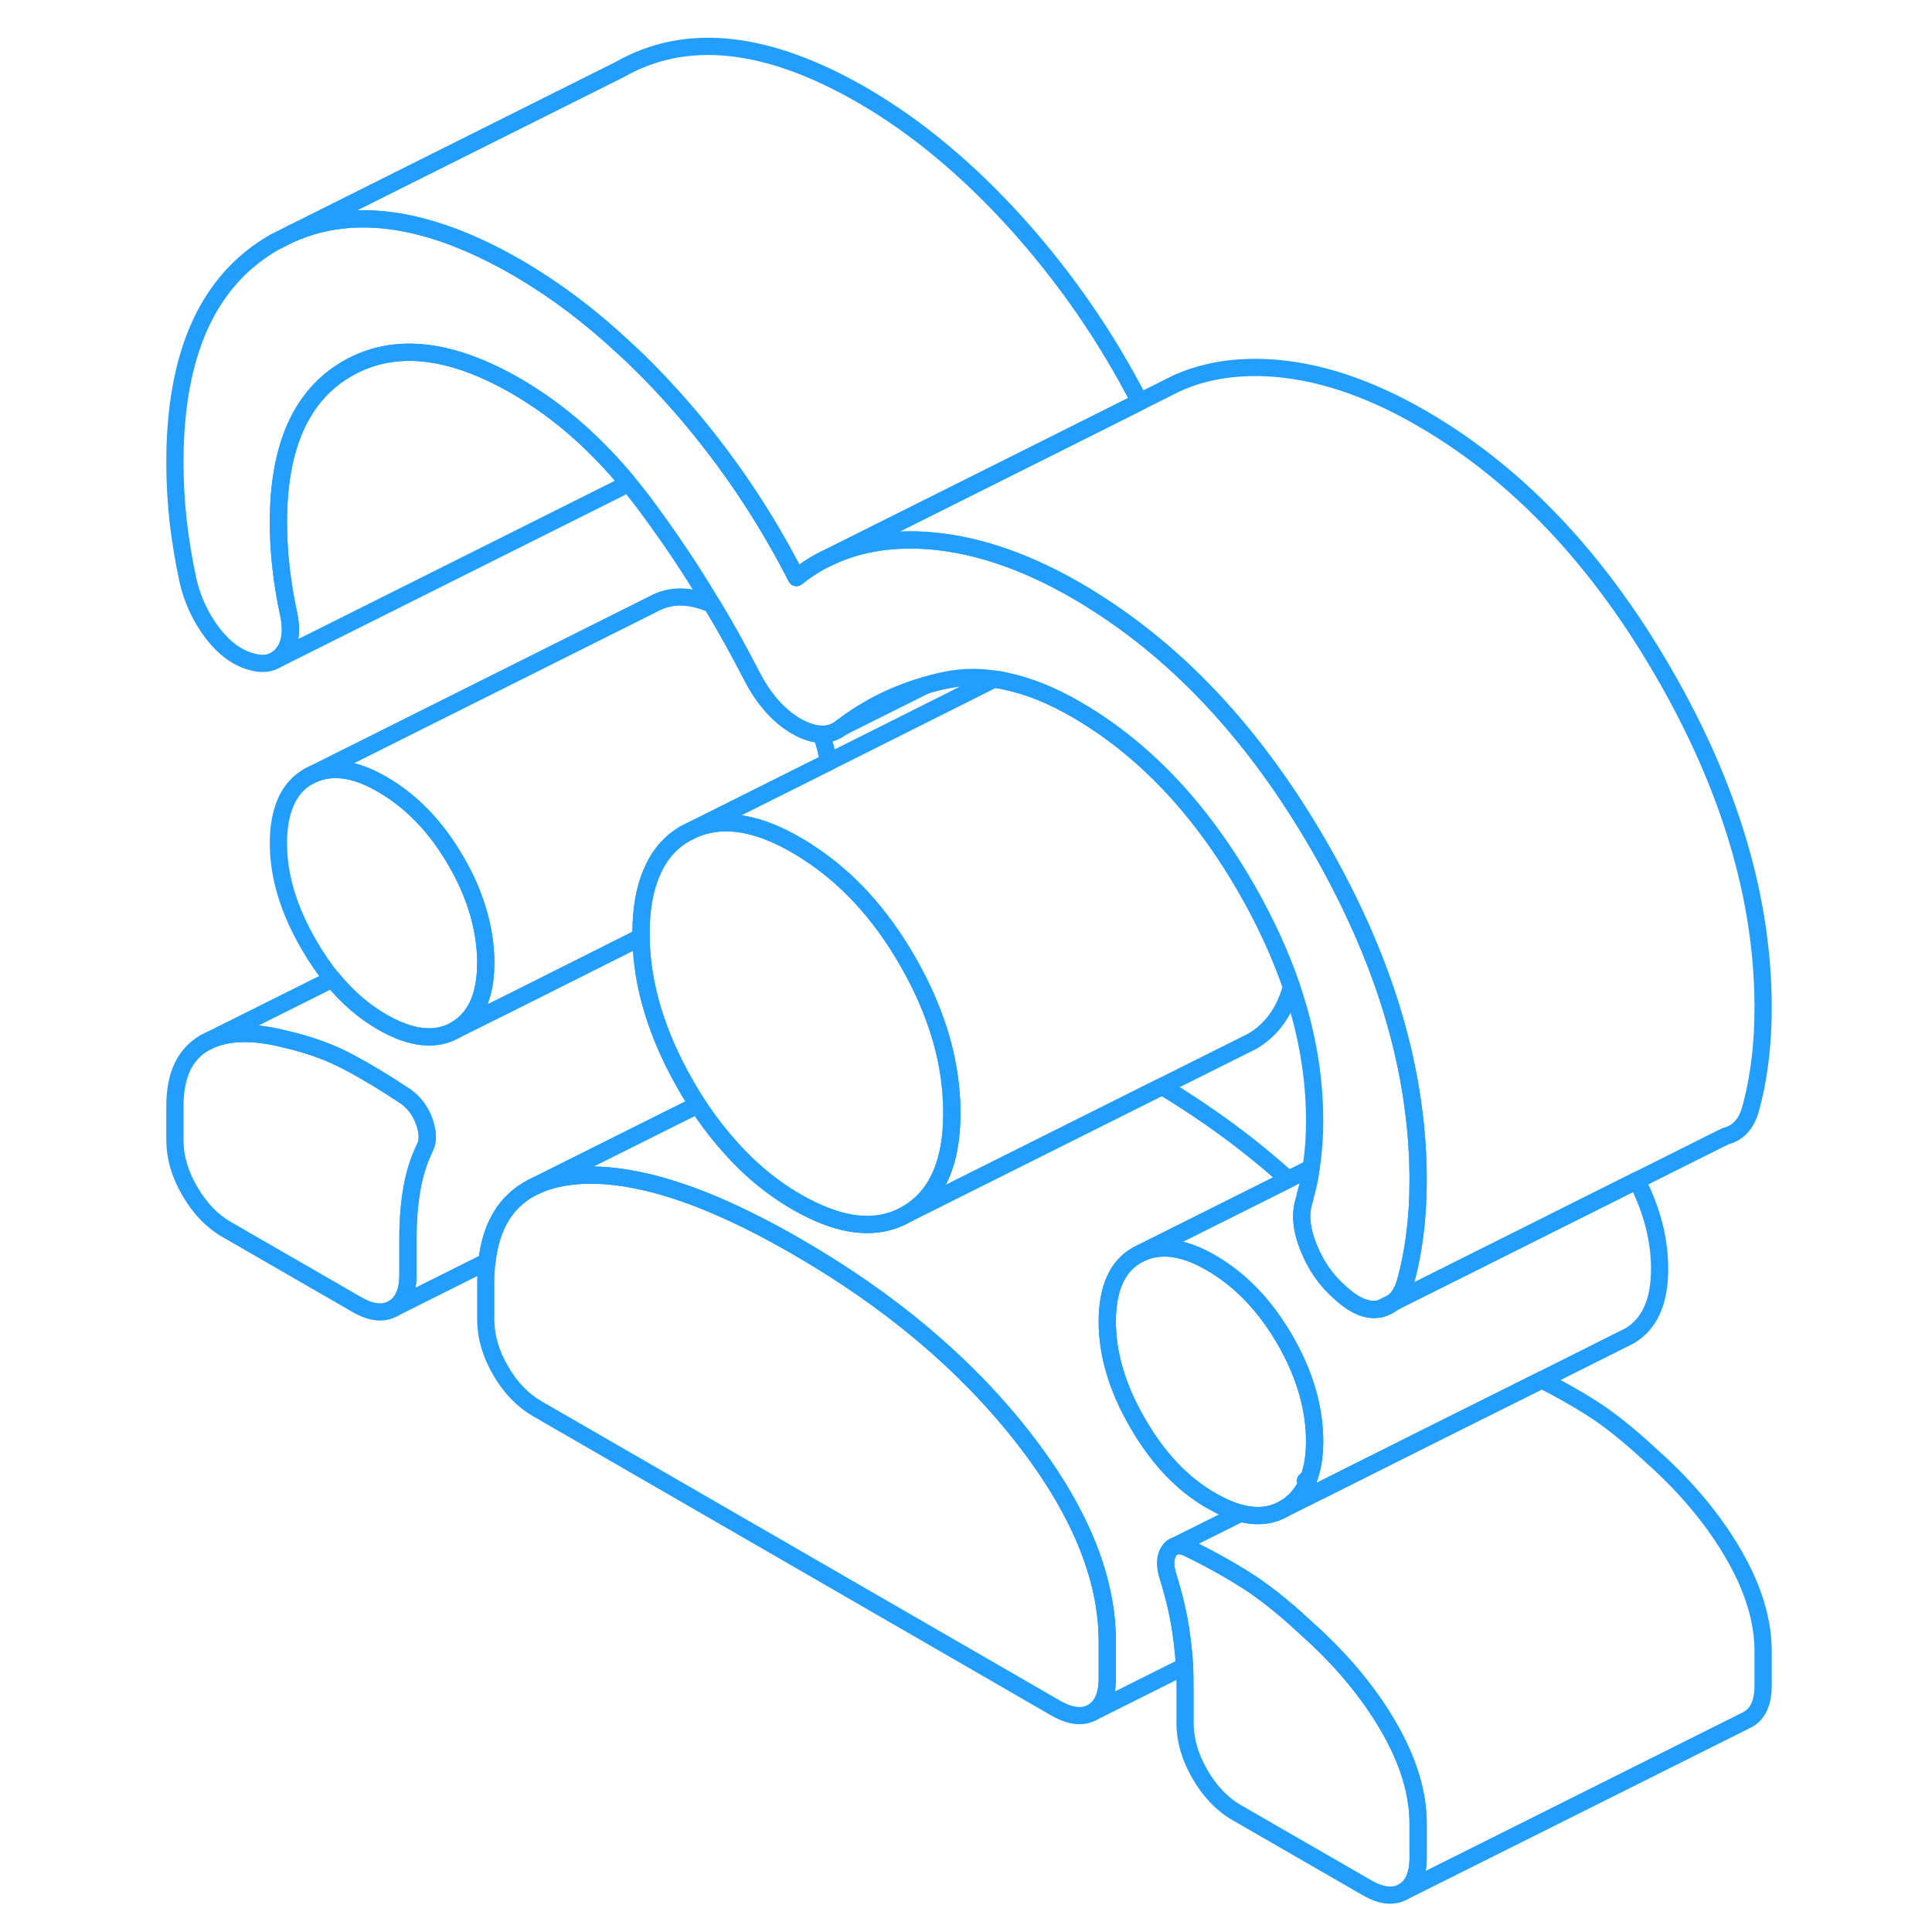 <svg width="48" height="48" viewBox="0 0 97 112" fill="none" xmlns="http://www.w3.org/2000/svg" stroke-width="1px" stroke-linecap="round" stroke-linejoin="round"><path d="M68.19 85.835L68.3 85.904C68.32 85.855 68.34 85.805 68.35 85.755L68.19 85.835ZM72.53 75.865C72.81 75.795 73.05 75.675 73.26 75.505L72.53 75.865Z" stroke="#229EFF" stroke-linejoin="round"/><path d="M17.13 66.535C16.78 67.255 16.53 68.045 16.38 68.905C16.23 69.765 16.15 70.705 16.15 71.745V73.895C16.15 74.875 15.86 75.525 15.29 75.855C14.71 76.185 14 76.105 13.15 75.605L5.64 71.275C4.79 70.785 4.08 70.045 3.5 69.045C2.92 68.055 2.64 67.075 2.64 66.095V64.115C2.64 62.335 3.21 61.115 4.36 60.455C5.51 59.805 7.09 59.735 9.09 60.255C10.39 60.555 11.57 60.975 12.62 61.525C13.67 62.075 14.8 62.755 16 63.555C16.5 63.905 16.86 64.385 17.09 65.005C17.31 65.625 17.33 66.135 17.13 66.535Z" stroke="#229EFF" stroke-linejoin="round"/><path d="M20.66 55.824C20.66 57.714 20.08 59.004 18.93 59.694C17.78 60.374 16.35 60.224 14.65 59.245C13.59 58.635 12.63 57.804 11.77 56.755C11.28 56.164 10.83 55.504 10.41 54.774C9.23 52.744 8.64 50.784 8.64 48.884C8.64 46.984 9.23 45.635 10.41 44.995C11.58 44.355 13 44.505 14.65 45.465C16.35 46.444 17.78 47.924 18.93 49.914C19.45 50.804 19.85 51.694 20.13 52.574C20.48 53.664 20.66 54.744 20.66 55.824Z" stroke="#229EFF" stroke-linejoin="round"/><path d="M74.71 68.425C74.71 69.515 74.65 70.555 74.52 71.545C74.4 72.535 74.21 73.475 73.96 74.365C73.82 74.835 73.61 75.195 73.32 75.445C73.3 75.475 73.28 75.485 73.26 75.505L72.53 75.865C71.83 76.035 71.06 75.735 70.21 74.955C69.41 74.265 68.79 73.395 68.37 72.345C67.94 71.295 67.85 70.375 68.1 69.605C68.13 69.505 68.16 69.405 68.17 69.305C68.32 68.795 68.43 68.265 68.5 67.715C68.52 67.615 68.54 67.505 68.55 67.405C68.66 66.635 68.71 65.815 68.71 64.955C68.71 62.405 68.26 59.815 67.37 57.195C66.71 55.285 65.82 53.344 64.69 51.395C62.01 46.775 58.74 43.355 54.89 41.125C53.49 40.315 52.16 39.775 50.89 39.505C50.63 39.435 50.38 39.395 50.13 39.365H50.12C49.17 39.225 48.26 39.245 47.38 39.425C46.96 39.505 46.56 39.605 46.16 39.725C44.39 40.225 42.77 41.035 41.3 42.155C40.95 42.435 40.56 42.575 40.12 42.565C39.68 42.555 39.2 42.405 38.67 42.105C37.62 41.495 36.75 40.505 36.05 39.125C35.33 37.735 34.58 36.365 33.77 35.035C32.61 33.085 31.35 31.204 30 29.384C29.63 28.884 29.25 28.395 28.86 27.935C27.12 25.845 25.25 24.165 23.24 22.884C22.98 22.715 22.72 22.555 22.46 22.405C18.6 20.175 15.34 19.825 12.66 21.355C9.98 22.885 8.64 25.855 8.64 30.274C8.64 31.134 8.69 32.015 8.79 32.905C8.89 33.795 9.04 34.705 9.24 35.625C9.44 36.595 9.33 37.355 8.91 37.885C8.78 38.054 8.62 38.175 8.45 38.275L8.41 38.295C8.06 38.485 7.63 38.505 7.14 38.375C6.29 38.165 5.51 37.605 4.81 36.685C4.11 35.765 3.64 34.735 3.39 33.615C3.14 32.445 2.95 31.285 2.82 30.145C2.7 29.015 2.64 27.905 2.64 26.805C2.64 20.495 4.56 16.235 8.42 14.035L9.42 13.535C13.07 11.935 17.42 12.605 22.46 15.505C22.53 15.545 22.59 15.585 22.66 15.625C24.72 16.835 26.71 18.334 28.64 20.134C29.6 21.005 30.54 21.965 31.47 22.995C34.32 26.165 36.72 29.665 38.67 33.485C39.29 32.985 39.95 32.575 40.66 32.255C42.19 31.545 43.93 31.235 45.88 31.315C48.73 31.445 51.74 32.415 54.89 34.235C55.23 34.435 55.58 34.635 55.91 34.855C60.98 38.035 65.32 42.745 68.93 48.975C72.03 54.325 73.89 59.575 74.49 64.715C74.64 65.955 74.71 67.195 74.71 68.425Z" stroke="#229EFF" stroke-linejoin="round"/><path d="M73.26 75.504C73.28 75.484 73.32 75.444 73.32 75.444C73.34 75.454 73.34 75.464 73.34 75.464L73.26 75.504ZM73.26 75.504C73.05 75.674 72.81 75.794 72.53 75.864L73.26 75.504ZM68.19 85.834L68.3 85.904C68.32 85.854 68.34 85.804 68.35 85.754L68.19 85.834Z" stroke="#229EFF" stroke-linejoin="round"/><path d="M94.71 95.725V97.705C94.71 98.685 94.42 99.335 93.85 99.665L93.67 99.755L73.85 109.665C74.42 109.335 74.71 108.685 74.71 107.705V105.725C74.71 103.945 74.14 102.065 72.98 100.075C71.83 98.095 70.26 96.205 68.25 94.415C67.92 94.105 67.59 93.814 67.28 93.534C66.36 92.745 65.51 92.095 64.73 91.605C63.67 90.935 62.55 90.315 61.35 89.735C60.85 89.505 60.48 89.575 60.26 89.925C60.03 90.285 60.02 90.785 60.22 91.415C60.57 92.535 60.82 93.615 60.97 94.644C61.06 95.294 61.13 95.945 61.17 96.595L55.83 99.264C56.4 98.934 56.69 98.285 56.69 97.305V95.154C56.69 91.415 55.04 87.445 51.74 83.245C48.43 79.035 44.08 75.375 38.67 72.255C35.38 70.355 32.48 69.115 29.96 68.525H29.95C28.36 68.154 26.94 68.035 25.65 68.185C24.85 68.275 24.14 68.465 23.53 68.755L31.61 64.715L32.95 64.055C33.42 64.765 33.91 65.435 34.43 66.045C34.47 66.105 34.52 66.155 34.58 66.215C35.8 67.655 37.17 68.805 38.67 69.675C40.17 70.535 41.52 70.975 42.73 70.985C43.59 70.995 44.38 70.785 45.09 70.365L59.87 62.975C62.59 64.625 65.03 66.425 67.18 68.375L58.46 72.735C57.28 73.375 56.69 74.675 56.69 76.625C56.69 77.545 56.83 78.485 57.11 79.445C57.4 80.445 57.85 81.475 58.46 82.514C59.63 84.544 61.05 86.035 62.7 86.985C63.31 87.335 63.88 87.585 64.42 87.725C65.39 87.975 66.24 87.875 66.98 87.435L69.11 86.375L76.46 82.695L80.11 80.875L81.87 79.995C82.88 80.495 83.82 81.035 84.73 81.605C85.78 82.265 86.95 83.205 88.25 84.415C90.26 86.205 91.83 88.095 92.98 90.075C94.14 92.065 94.71 93.945 94.71 95.725Z" stroke="#229EFF" stroke-linejoin="round"/><path d="M40.52 44.175L32.92 47.974L32.74 48.065L32.29 48.285C31.38 48.785 30.71 49.554 30.28 50.584C29.86 51.544 29.66 52.724 29.66 54.134V54.325L22.9 57.715L18.93 59.694C20.08 59.005 20.66 57.715 20.66 55.825C20.66 54.745 20.48 53.664 20.13 52.575C19.85 51.694 19.45 50.804 18.93 49.914C17.78 47.925 16.35 46.444 14.65 45.465C13 44.505 11.58 44.355 10.41 44.995L30.41 34.995C31.37 34.475 32.49 34.474 33.77 35.035C34.58 36.364 35.33 37.735 36.05 39.125C36.75 40.505 37.62 41.495 38.67 42.105C39.2 42.404 39.68 42.554 40.12 42.565C40.3 43.105 40.44 43.635 40.52 44.175Z" stroke="#229EFF" stroke-linejoin="round"/><path d="M67.37 57.194C66.98 58.645 66.22 59.705 65.09 60.364L64.55 60.634L59.87 62.974L45.09 70.365C46.82 69.344 47.68 67.404 47.68 64.534C47.68 62.414 47.23 60.284 46.32 58.134C45.98 57.314 45.56 56.494 45.09 55.674C43.52 52.954 41.6 50.864 39.33 49.404C39.12 49.254 38.89 49.124 38.67 48.995C36.47 47.715 34.56 47.385 32.94 47.984C32.94 47.984 32.934 47.984 32.92 47.984L40.52 44.184L50.12 39.374H50.13C50.38 39.404 50.63 39.444 50.89 39.514C52.16 39.784 53.49 40.324 54.89 41.134C58.74 43.364 62.01 46.784 64.69 51.404C65.82 53.354 66.71 55.294 67.37 57.205V57.194Z" stroke="#229EFF" stroke-linejoin="round"/><path d="M28.86 27.934C28.71 28.114 28.53 28.244 28.33 28.334L8.45 38.275C8.62 38.175 8.78 38.054 8.91 37.885C9.33 37.355 9.44 36.595 9.24 35.625C9.04 34.705 8.89 33.794 8.79 32.904C8.69 32.014 8.64 31.134 8.64 30.274C8.64 25.855 9.98 22.885 12.66 21.355C15.34 19.825 18.6 20.174 22.46 22.404C22.72 22.555 22.98 22.715 23.24 22.884C25.25 24.165 27.12 25.845 28.86 27.934Z" stroke="#229EFF" stroke-linejoin="round"/><path d="M58.57 23.294L54.08 25.544L40.66 32.255C39.95 32.575 39.29 32.984 38.67 33.484C36.72 29.665 34.32 26.165 31.47 22.994C30.54 21.965 29.6 21.004 28.64 20.134C26.71 18.334 24.72 16.834 22.66 15.624C22.59 15.585 22.53 15.544 22.46 15.505C17.42 12.604 13.07 11.934 9.42 13.534L28.42 4.034C32.27 1.834 36.95 2.335 42.46 5.505C45.61 7.325 48.61 9.825 51.47 12.995C54.27 16.114 56.64 19.544 58.57 23.294Z" stroke="#229EFF" stroke-linejoin="round"/><path d="M74.71 105.724V107.704C74.71 108.684 74.42 109.334 73.85 109.664C73.27 109.994 72.56 109.914 71.71 109.414L64.2 105.084C63.35 104.594 62.64 103.854 62.06 102.854C61.49 101.864 61.2 100.884 61.2 99.904V97.754C61.2 97.365 61.19 96.984 61.17 96.594C61.13 95.945 61.06 95.294 60.97 94.644C60.82 93.614 60.57 92.534 60.22 91.414C60.02 90.784 60.03 90.284 60.26 89.924C60.48 89.574 60.85 89.504 61.35 89.734C62.55 90.314 63.67 90.934 64.73 91.605C65.51 92.094 66.36 92.744 67.28 93.534C67.59 93.814 67.92 94.104 68.25 94.414C70.26 96.204 71.83 98.094 72.98 100.074C74.14 102.064 74.71 103.944 74.71 105.724Z" stroke="#229EFF" stroke-linejoin="round"/><path d="M64.42 87.725L60.53 89.665" stroke="#229EFF" stroke-linejoin="round"/><path d="M32.95 64.054L31.61 64.715L23.53 68.754L23.32 68.855C21.82 69.644 20.96 71.074 20.73 73.134L15.29 75.855C15.86 75.525 16.15 74.874 16.15 73.894V71.745C16.15 70.704 16.23 69.764 16.38 68.904C16.53 68.044 16.78 67.254 17.13 66.534C17.33 66.134 17.31 65.624 17.09 65.004C16.86 64.385 16.5 63.904 16 63.554C14.8 62.754 13.67 62.074 12.62 61.524C11.57 60.974 10.39 60.554 9.09 60.255C7.09 59.734 5.51 59.804 4.36 60.455L11.77 56.755C12.63 57.804 13.59 58.635 14.65 59.245C16.35 60.224 17.78 60.374 18.93 59.694L22.9 57.715L29.66 54.325C29.7 57.135 30.58 60.014 32.29 62.974C32.5 63.344 32.73 63.704 32.95 64.054Z" stroke="#229EFF" stroke-linejoin="round"/><path d="M56.69 95.154V97.305C56.69 98.284 56.4 98.934 55.83 99.264C55.25 99.585 54.54 99.504 53.69 99.014L23.66 81.674C22.81 81.184 22.09 80.445 21.52 79.454C20.94 78.454 20.66 77.475 20.66 76.495V74.345C20.66 73.915 20.68 73.514 20.73 73.135C20.96 71.075 21.82 69.645 23.32 68.855L23.53 68.755C24.14 68.465 24.85 68.275 25.65 68.184C26.94 68.034 28.36 68.154 29.95 68.525H29.96C32.48 69.115 35.38 70.355 38.67 72.255C44.08 75.375 48.43 79.035 51.74 83.245C55.04 87.445 56.69 91.415 56.69 95.154Z" stroke="#229EFF" stroke-linejoin="round"/><path d="M47.68 64.534C47.68 67.404 46.82 69.344 45.09 70.365C44.38 70.784 43.59 70.995 42.73 70.984C41.52 70.984 40.17 70.534 38.67 69.674C37.17 68.804 35.8 67.654 34.58 66.215C34.52 66.154 34.47 66.104 34.43 66.044C33.91 65.434 33.42 64.764 32.95 64.054C32.73 63.704 32.5 63.344 32.29 62.974C30.58 60.014 29.7 57.134 29.66 54.324V54.134C29.66 52.724 29.86 51.544 30.28 50.584C30.71 49.554 31.38 48.784 32.29 48.284L32.74 48.064C32.81 48.034 32.87 48.014 32.94 47.984C34.56 47.385 36.47 47.715 38.67 48.995C38.89 49.124 39.12 49.254 39.33 49.404C41.6 50.864 43.52 52.954 45.09 55.674C45.56 56.494 45.98 57.314 46.32 58.134C47.23 60.284 47.68 62.414 47.68 64.534Z" stroke="#229EFF" stroke-linejoin="round"/><path d="M94.71 58.424C94.71 59.514 94.65 60.554 94.52 61.544C94.4 62.534 94.21 63.474 93.96 64.364C93.71 65.194 93.23 65.694 92.53 65.864L87.39 68.434L78.64 72.814L73.34 75.464C73.34 75.464 73.34 75.454 73.32 75.444C73.61 75.194 73.82 74.834 73.96 74.364C74.21 73.474 74.4 72.534 74.52 71.544C74.65 70.554 74.71 69.514 74.71 68.424C74.71 67.194 74.64 65.954 74.49 64.714C73.89 59.574 72.03 54.324 68.93 48.974C65.32 42.744 60.98 38.034 55.91 34.854C55.58 34.634 55.23 34.434 54.89 34.234C51.74 32.414 48.73 31.444 45.88 31.314C43.93 31.234 42.19 31.544 40.66 32.254L54.08 25.544L58.57 23.294L60.11 22.524L60.32 22.414L60.71 22.224C62.22 21.534 63.95 21.234 65.88 21.314C68.73 21.444 71.74 22.414 74.89 24.234C80.4 27.414 85.08 32.324 88.93 38.974C92.78 45.624 94.71 52.104 94.71 58.424Z" stroke="#229EFF" stroke-linejoin="round"/><path d="M68.35 85.754L68.19 85.835L68.3 85.904C68.01 86.574 67.57 87.084 66.98 87.434C66.24 87.874 65.39 87.975 64.42 87.725C63.88 87.585 63.31 87.335 62.7 86.984C61.05 86.034 59.63 84.544 58.46 82.514C57.85 81.474 57.4 80.444 57.11 79.444C56.83 78.484 56.69 77.544 56.69 76.624C56.69 74.674 57.28 73.374 58.46 72.734C59.63 72.094 61.05 72.244 62.7 73.204C64.4 74.184 65.83 75.674 66.98 77.654C68.13 79.644 68.71 81.614 68.71 83.564C68.71 84.414 68.59 85.154 68.35 85.754Z" stroke="#229EFF" stroke-linejoin="round"/><path d="M88.71 73.564C88.71 75.454 88.13 76.744 86.98 77.434L86.62 77.614L81.87 79.994L80.11 80.874L76.46 82.694L69.11 86.374L66.98 87.434C67.57 87.084 68.01 86.574 68.3 85.904C68.32 85.854 68.34 85.804 68.35 85.754C68.59 85.154 68.71 84.414 68.71 83.564C68.71 81.614 68.13 79.644 66.98 77.654C65.83 75.674 64.4 74.184 62.7 73.204C61.05 72.244 59.63 72.094 58.46 72.734L67.18 68.374L68.5 67.714C68.43 68.264 68.32 68.794 68.17 69.304C68.16 69.404 68.13 69.504 68.1 69.604C67.85 70.374 67.94 71.294 68.37 72.344C68.79 73.394 69.41 74.264 70.21 74.954C71.06 75.734 71.83 76.034 72.53 75.864C72.81 75.794 73.05 75.674 73.26 75.504L78.64 72.814L87.39 68.434C88.27 70.154 88.71 71.864 88.71 73.564Z" stroke="#229EFF" stroke-linejoin="round"/><path d="M46.16 39.725L41.3 42.154" stroke="#229EFF" stroke-linejoin="round"/></svg>
